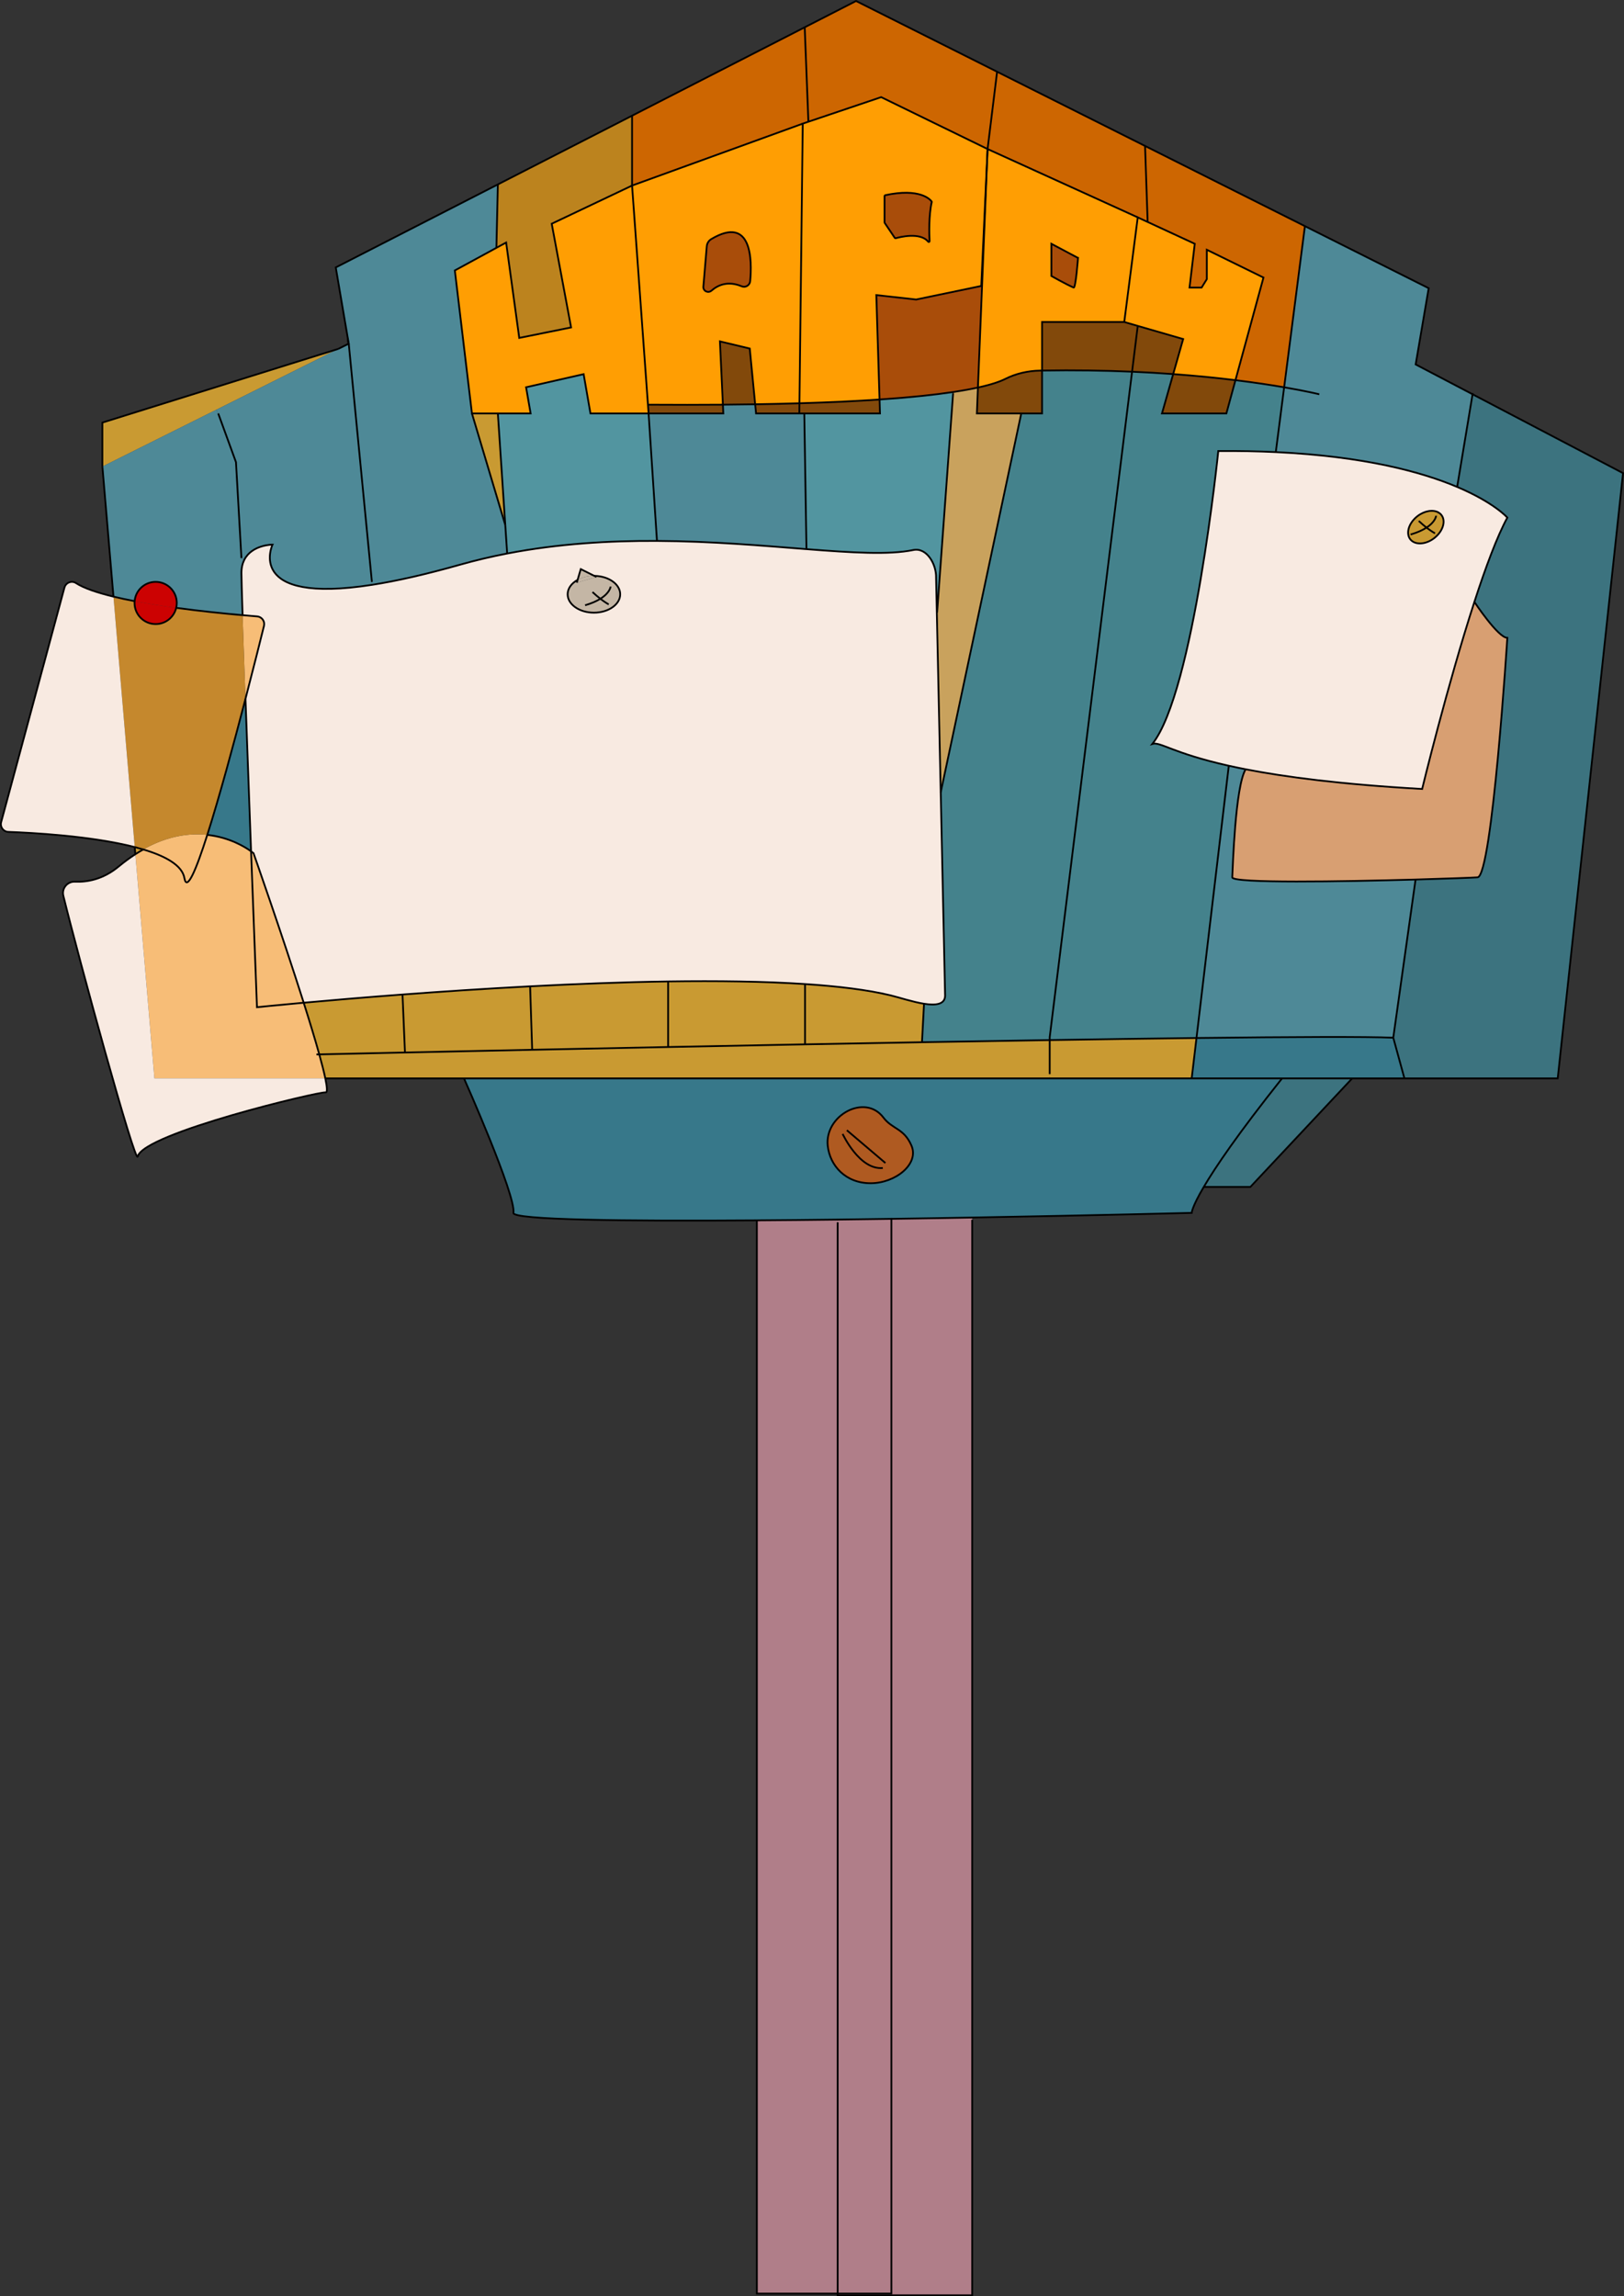 <?xml version="1.0" encoding="UTF-8"?><svg id="Layer_2" xmlns="http://www.w3.org/2000/svg" viewBox="0 0 914.333 1292.971"><rect x="0" y="0" width="914.333" height="1292.971" fill="#333333" stroke="none"/><defs><style>.cls-1{fill:#ff9e03;}.cls-2{fill:#c5882d;}.cls-3{fill:none;stroke:#000;stroke-miterlimit:10;}.cls-4{fill:#bc831e;}.cls-5{fill:#c4b6a5;}.cls-6{fill:#4e8997;}.cls-7{fill:#44828c;}.cls-8{fill:#37788a;}.cls-9{fill:#b07e89;}.cls-10{fill:#af5a21;}.cls-11{fill:#a94d0a;}.cls-12{fill:#f7bd77;}.cls-13{fill:#cc0202;}.cls-14{fill:#c99a32;}.cls-15{fill:#c9a25d;}.cls-16{fill:#5295a0;}.cls-17{fill:#82490b;}.cls-18{fill:#f8eae1;}.cls-19{fill:#d89f72;}.cls-20{fill:#3c737f;}.cls-21{fill:#cd6601;}</style></defs><g id="Layer_2-2"><g><g><path class="cls-20" d="M848.649,291.471s-7.31-8.42-28.25-17.28l8.67-52.17v-.01l84.73,44.42-36.78,340.79h-86.31l-6.28-22.89,12.55-89.06c18.28-.52,32.37-1.06,34.9-1.24,8.21-.59,16.77-134.87,16.77-134.87-5.21,0-18.55-20.23-18.55-20.23v-.01c6.31-19.44,12.8-36.91,18.55-47.45Z"/><path class="cls-19" d="M830.099,338.931s13.34,20.23,18.55,20.23c0,0-8.56,134.28-16.77,134.87-2.53,.18-16.62,.72-34.9,1.24-41.1,1.16-103.4,2.21-103.2-1.24,.29-4.98,1.6-51.03,7.54-60.85,21.86,4.26,53.37,8.48,99.37,11.09,0,0,14.17-58.41,29.41-105.34Z"/><path class="cls-14" d="M809.869,288.561c.65,.37,1.21,.85,1.67,1.44,2.3,2.95,1.24,7.74-2.28,11.42l-1.32-1.13c-.32-.13-2.13-1.14-4.79-3.2,5.17-3.36,5.4-6.65,5.4-6.65l1.32-1.88Z"/><path class="cls-14" d="M797.989,290.691c4-3.11,8.83-3.87,11.88-2.13l-1.32,1.88s-.23,3.29-5.4,6.65c-1.28-.99-2.75-2.23-4.36-3.73l-2.51-1.12c.52-.55,1.09-1.06,1.71-1.55Z"/><path class="cls-14" d="M807.549,302.971c-4.84,3.77-10.91,4.08-13.55,.69-.56-.71-.92-1.53-1.09-2.42l1.28-.26c3.99-1.17,6.88-2.54,8.96-3.89,2.66,2.06,4.47,3.07,4.79,3.2l1.32,1.13c-.52,.55-1.09,1.06-1.71,1.55Z"/><path class="cls-14" d="M792.909,301.241c-.55-2.79,.7-6.21,3.37-9l2.51,1.12c1.61,1.5,3.08,2.74,4.36,3.73-2.08,1.35-4.97,2.72-8.96,3.89l-1.28,.26Z"/><path class="cls-8" d="M784.429,584.331l6.28,22.89h-119.77l2.7-22.73c54.39-.64,95.69-.81,110.79-.16Z"/><path class="cls-6" d="M829.069,222.021l-8.67,52.17c-19.9-8.42-52.13-17.24-102.11-19.61v-.01l4.7-36.49,11.69-90.74,69.69,34.96-7.33,42.92,32.03,16.79v.01Z"/><path class="cls-21" d="M734.679,127.341l-11.69,90.74c-7.28-1.26-16.48-2.67-27.41-4.01l15.77-57.78-31.89-15.65v16.54l-2.95,4.76h-6.79l2.95-24.66-26.53-12.29-1.46-42.8,90,45.15Z"/><path class="cls-17" d="M660.519,210.651c13.11,.96,24.84,2.16,35.06,3.42l-5.12,18.75h-36.25l6.31-22.17Z"/><path class="cls-6" d="M691.819,431.191c2.95,.66,6.11,1.32,9.5,1.99-5.94,9.82-7.25,55.87-7.54,60.85-.2,3.45,62.1,2.4,103.2,1.24l-12.55,89.06c-15.1-.65-56.4-.48-110.79,.16l18.18-153.3Z"/><path class="cls-20" d="M677.739,668.351c6.49-11.05,19.2-29.85,44.08-61.13h39.49l-57.33,61.13h-26.24Z"/><path class="cls-14" d="M673.639,584.491l-2.7,22.73h-79.94v-21.55c29.49-.48,57.47-.87,82.64-1.18Z"/><path class="cls-17" d="M666.129,190.921l-5.61,19.73c-7.3-.53-15.02-.99-23.15-1.34l3.19-25.79,25.57,7.4Z"/><path class="cls-7" d="M648.789,418.911c4.46-1.41,11.16,5.15,43.03,12.28l-18.18,153.3c-25.17,.31-53.15,.7-82.64,1.18v-1.63l46.37-374.73c8.13,.35,15.85,.81,23.15,1.34l-6.31,22.17h36.25l5.12-18.75c10.93,1.34,20.13,2.75,27.41,4.01l-4.7,36.49v.01c-10.06-.48-20.84-.7-32.38-.6,0,0-13.79,135.76-37.12,164.93Z"/><path class="cls-18" d="M793.999,303.661c2.64,3.39,8.71,3.08,13.55-.69,.62-.49,1.19-1,1.71-1.55,3.52-3.68,4.58-8.47,2.28-11.42-.46-.59-1.02-1.07-1.67-1.44-3.05-1.74-7.88-.98-11.88,2.13-.62,.49-1.19,1-1.71,1.55-2.67,2.79-3.92,6.21-3.37,9,.17,.89,.53,1.71,1.09,2.42Zm-92.68,129.52c-3.39-.67-6.55-1.33-9.5-1.99-31.87-7.13-38.57-13.69-43.03-12.28,23.33-29.17,37.12-164.93,37.12-164.93,11.54-.1,22.32,.12,32.38,.6,49.98,2.37,82.21,11.19,102.11,19.61,20.94,8.86,28.25,17.28,28.25,17.28-5.75,10.54-12.24,28.01-18.55,47.45v.01c-15.24,46.93-29.41,105.34-29.41,105.34-46-2.61-77.51-6.83-99.37-11.09Z"/><polygon class="cls-21" points="644.679 82.191 646.139 124.991 640.559 122.401 556.019 83.921 561.379 40.401 644.679 82.191"/><path class="cls-1" d="M640.559,183.521l-7.59-2.2,7.59-58.92,5.58,2.59,26.53,12.29-2.95,24.66h6.79l2.95-4.76v-16.54l31.89,15.65-15.77,57.78c-10.22-1.26-21.95-2.46-35.06-3.42l5.61-19.73-25.57-7.4Z"/><path class="cls-17" d="M640.559,183.521l-3.19,25.79c-15.48-.68-32.43-.96-50.68-.65v-27.34h46.28l7.59,2.2Z"/><path class="cls-11" d="M604.459,161.931c-4.64-2.04-12.51-6.51-12.51-6.51v-18.14l14.98,7.96s-1.27,17.22-2.47,16.69Z"/><path class="cls-1" d="M604.459,161.931c1.2,.53,2.47-16.69,2.47-16.69l-14.98-7.96v18.14s7.87,4.47,12.51,6.51Zm36.1-39.53l-7.59,58.92h-46.28v27.34c-.37,.01-.75,.01-1.13,.02-6.81,.13-13.55,1.65-19.62,4.71-2.89,1.45-7.61,3.14-15.35,4.83l5.43-134.3,84.54,38.48Z"/><path class="cls-17" d="M585.559,208.681c.38-.01,.76-.01,1.13-.02v24.16h-36.69l.59-14.6c7.74-1.69,12.46-3.38,15.35-4.83,6.07-3.06,12.81-4.58,19.62-4.71Z"/><polygon class="cls-21" points="561.379 40.401 556.019 83.921 496.119 54.701 455.139 68.541 453.059 15.371 481.969 .561 561.379 40.401"/><path class="cls-15" d="M527.449,344.951h.15l9.02-123.57-.09-.62c5.54-.83,10.18-1.68,14.06-2.54l-.59,14.6h24.98l-45.34,213.36-2.19-101.23Z"/><path class="cls-9" d="M471.619,1291.491h30.24V686.331c9.14-.13,18.21-.27,27.12-.42,6.2-.1,12.33-.21,18.36-.32l.02,1.3v605.58h-75.74v-.98Z"/><path class="cls-16" d="M527.029,325.371c.22-7.69-5.29-17.23-12.82-15.66-13.66,2.83-34.56,1.51-60.16-.49l-1.22-76.4h42.61l-.24-7.86c17.55-1.19,31.01-2.65,41.33-4.2l.09,.62-9.02,123.57h-.15l-.42-19.58Z"/><path class="cls-18" d="M319.589,334.641c0,5.71,6.63,10.35,14.8,10.35s14.79-4.64,14.79-10.35c0-5.67-6.5-10.27-14.56-10.36l-7.64-3.82-1.78,6.06c-3.42,1.9-5.61,4.83-5.61,8.12Zm133.65,219.48c-22.94-1.52-49.44-1.87-77.07-1.47-25.57,.38-52.12,1.41-77.71,2.75-25.52,1.33-50.1,2.98-71.84,4.61-22.18,1.67-41.4,3.33-55.63,4.62-12.1-38.23-28.25-84.19-28.25-84.19,0,0-.47-.41-1.38-1.06-1.05-28.17-2.19-59.02-3.15-85.9,4.69-18.04,8.54-33.45,10.41-41.02,.65-2.61-1.19-5.16-3.87-5.37-2.16-.17-4.93-.4-8.17-.69-.4-12.46-.65-21.06-.65-23.73,0-3,.61-5.44,1.61-7.42,4.34-8.58,15.89-8.58,15.89-8.58,0,0-15.98,33.93,56.2,22.62,13.26-2.08,29.5-5.68,49.37-11.31,8.83-2.5,17.69-4.58,26.54-6.29,28.73-5.55,57.33-7.24,84.34-7.1,30.89,.16,59.68,2.71,84.17,4.63,25.6,2,46.5,3.32,60.16,.49,7.53-1.57,13.04,7.97,12.82,15.66l.42,19.58,2.19,101.23,2.47,114.56c-.14,4.97-5.42,5.49-11.87,4.47-6.49-1.03-14.17-3.61-19.03-4.77-12.7-3.05-29.14-5.08-47.97-6.32Z"/><path class="cls-1" d="M504.259,134.151c2-.57,13.76-3.66,18.32,1.94,.27,.33,.8,.16,.78-.27-.2-3.99-.51-14.47,1.22-22.05,.03-.12,.01-.24-.06-.33-.82-1.11-6.59-7.72-26.15-3.51-.2,.05-.35,.22-.35,.43v14.89c0,.09,.02,.17,.07,.24l5.71,8.49c.1,.15,.29,.23,.46,.17Zm51.76-50.23l-3.55,77.1-36.65,7.64-22.44-2.49,1.82,58.79c-12.75,.88-27.67,1.61-45.1,2.12l1.86-157.46,3.18-1.08,40.98-13.84,59.9,29.22Z"/><path class="cls-7" d="M520.239,565.211c6.45,1.02,11.73,.5,11.87-4.47l-2.47-114.56,45.34-213.36h11.71v-24.16c18.25-.31,35.2-.03,50.68,.65l-46.37,374.73v1.63c-23.25,.36-47.43,.77-71.91,1.2l1.15-21.66Z"/><path class="cls-14" d="M501.209,560.441c4.86,1.16,12.54,3.74,19.03,4.77l-1.15,21.66c-21.87,.39-43.97,.79-65.85,1.2v-33.95c18.83,1.24,35.27,3.27,47.97,6.32Z"/><path class="cls-8" d="M501.859,686.331c-10.04,.15-20.17,.29-30.26,.41-15.37,.19-30.66,.34-45.48,.44-74.84,.51-137.66-.23-137.05-4.21,1.51-9.78-27.84-75.75-27.84-75.75h460.59c-24.88,31.28-37.59,50.08-44.08,61.13h-.01c-6.79,11.55-6.79,14.62-6.79,14.62,0,0-55.19,1.41-123.6,2.62-6.03,.11-12.16,.22-18.36,.32-8.91,.15-17.98,.29-27.12,.42Zm-11.7-20.06c14.1,0,27.46-10.88,23-21.2-4.26-9.88-10.74-9.09-15.81-15.81-10.34-13.7-33.18-1.16-31.33,15.94,1.21,11.17,10.04,21.07,24.14,21.07Z"/><path class="cls-11" d="M523.359,135.821c.02,.43-.51,.6-.78,.27-4.56-5.6-16.32-2.51-18.32-1.94-.17,.06-.36-.02-.46-.17l-5.71-8.49c-.05-.07-.07-.15-.07-.24v-14.89c0-.21,.15-.38,.35-.43,19.56-4.21,25.33,2.4,26.15,3.51,.07,.09,.09,.21,.06,.33-1.73,7.58-1.42,18.06-1.22,22.05Z"/><path class="cls-9" d="M471.599,686.741c10.09-.12,20.22-.26,30.26-.41v605.16h-30.24V688.301l-.02-1.56Z"/><path class="cls-11" d="M536.529,220.761c-10.32,1.55-23.78,3.01-41.33,4.2l-1.82-58.79,22.44,2.49,36.65-7.64,3.55-77.1-5.43,134.3c-3.88,.86-8.52,1.71-14.06,2.54Z"/><path class="cls-17" d="M495.199,224.961l.24,7.86h-45.41l.07-5.74c17.43-.51,32.35-1.24,45.1-2.12Z"/><path class="cls-10" d="M513.159,645.071c4.46,10.32-8.9,21.2-23,21.2s-22.93-9.9-24.14-21.07c-1.85-17.1,20.99-29.64,31.33-15.94,5.07,6.72,11.55,5.93,15.81,15.81Z"/><polygon class="cls-21" points="453.059 15.371 455.139 68.541 451.959 69.621 355.859 104.491 355.859 65.151 453.059 15.371"/><path class="cls-9" d="M426.119,687.181c14.82-.1,30.11-.25,45.48-.44l.02,1.56v603.19h-45.5V687.181Z"/><path class="cls-14" d="M453.239,554.121v33.95c-26.27,.5-52.22,1.01-77.07,1.5v-36.92c27.63-.4,54.13-.05,77.07,1.47Z"/><path class="cls-6" d="M454.049,309.221c-24.49-1.92-53.28-4.47-84.17-4.63l-4.71-71.77h42.06l-.23-4.95c6.3-.05,12.35-.13,18.17-.22l.5,5.17h27.16l1.22,76.4Z"/><path class="cls-17" d="M450.099,227.081l-.07,5.74h-24.36l-.5-5.17c8.84-.14,17.13-.33,24.93-.57Z"/><path class="cls-17" d="M422.119,196.261l3.05,31.39c-5.82,.09-11.87,.17-18.17,.22l-1.67-35.63,16.79,4.02Z"/><path class="cls-1" d="M417.609,161.231c2.15,.89,4.54-.61,4.75-2.92,1.06-11.49,1.16-37.43-21.92-23.66-1.44,.86-2.38,2.39-2.52,4.06l-1.91,22.7c-.21,2.49,2.71,3.88,4.59,2.23,3.68-3.21,9.3-5.64,17.01-2.41Zm34.35-91.61l-1.86,157.46c-7.8,.24-16.09,.43-24.93,.57l-3.05-31.39-16.79-4.02,1.67,35.63c-12.9,.1-26.82,.11-41.83,.01l-.36,.03-8.95-123.42,96.1-34.87Z"/><path class="cls-11" d="M422.359,158.311c-.21,2.31-2.6,3.81-4.75,2.92-7.71-3.23-13.33-.8-17.01,2.41-1.88,1.65-4.8,.26-4.59-2.23l1.91-22.7c.14-1.67,1.08-3.2,2.52-4.06,23.08-13.77,22.98,12.17,21.92,23.66Z"/><path class="cls-17" d="M364.809,227.911l.36-.03c15.01,.1,28.93,.09,41.83-.01l.23,4.95h-42.06l-.36-4.91Z"/><path class="cls-14" d="M376.169,552.651v36.92c-27.16,.54-53.02,1.07-76.55,1.56l-1.16-35.73c25.59-1.34,52.14-2.37,77.71-2.75Z"/><polygon class="cls-1" points="364.809 227.911 365.169 232.821 332.439 232.821 328.589 210.691 296.189 218.061 298.749 232.821 280.299 232.821 265.709 232.821 256.079 152.291 279.479 139.551 284.959 136.571 292.339 190.281 321.529 184.381 310.619 125.981 355.859 104.491 364.809 227.911"/><polygon class="cls-4" points="355.859 65.151 355.859 104.491 310.619 125.981 321.529 184.381 292.339 190.281 284.959 136.571 279.479 139.551 280.299 103.851 355.859 65.151"/><path class="cls-5" d="M334.619,324.281c8.06,.09,14.56,4.69,14.56,10.36,0,5.71-6.62,10.35-14.79,10.35s-14.8-4.64-14.8-10.35c0-3.29,2.19-6.22,5.61-8.12l-.46,1.58,11.09-3.21-1.21-.61Z"/><path class="cls-5" d="M334.389,324.281c-3.48,0-6.67,.84-9.19,2.24l1.78-6.06,7.64,3.82h-.23Z"/><path class="cls-5" d="M335.829,324.891l-11.09,3.21,.46-1.58c2.52-1.4,5.71-2.24,9.19-2.24h.23l1.21,.61Z"/><path class="cls-14" d="M227.999,592.661c19.56-.43,43.99-.95,71.62-1.53,23.53-.49,49.39-1.02,76.55-1.56,24.85-.49,50.8-1,77.07-1.5,21.88-.41,43.98-.81,65.85-1.2,24.48-.43,48.66-.84,71.91-1.2v21.55H183.159c-.74-3.56-1.92-8.16-3.4-13.5,5.14-.12,22.48-.5,48.24-1.06Z"/><path class="cls-16" d="M285.539,311.691l-1.06-16.01v-.02l-4.18-62.84h18.45l-2.56-14.76,32.4-7.37,3.85,22.13h32.73l4.71,71.77c-27.01-.14-55.61,1.55-84.34,7.1Z"/><path class="cls-6" d="M284.479,295.661v.02l1.06,16.01c-8.85,1.71-17.71,3.79-26.54,6.29-19.87,5.63-36.11,9.23-49.37,11.31l-.25-1.64-13.03-134.14-.53-3.09-6.78-39.83,91.26-46.74-.82,35.7-23.4,12.74,9.63,80.53,18.77,62.84Z"/><polygon class="cls-14" points="280.299 232.821 284.479 295.661 265.709 232.821 280.299 232.821"/><path class="cls-14" d="M299.619,591.131c-27.63,.58-52.06,1.1-71.62,1.53v-.01l-1.38-32.64c21.74-1.63,46.32-3.28,71.84-4.61l1.16,35.73Z"/><path class="cls-14" d="M227.999,592.651v.01c-25.76,.56-43.1,.94-48.24,1.06-2.31-8.31-5.38-18.39-8.77-29.09,14.23-1.29,33.45-2.95,55.63-4.62l1.38,32.64Z"/><polygon class="cls-14" points="190.409 196.471 121.799 230.701 57.649 262.701 57.649 237.961 190.409 196.471"/><path class="cls-12" d="M141.359,479.381c1.79,47.73,3.32,87.78,3.32,87.78,0,0,9.81-1.02,26.31-2.53,3.39,10.7,6.46,20.78,8.77,29.09,1.48,5.34,2.66,9.94,3.4,13.5H86.929l-10.73-126.21c1.5-.97,2.99-1.87,4.47-2.69,12.62,3.78,21.93,8.98,23.15,16.11,1.33,7.83,6.49-4.23,12.89-24.31,12.6,1.36,21.4,6.9,24.65,9.26Z"/><path class="cls-12" d="M141.359,479.381c.91,.65,1.38,1.06,1.38,1.06,0,0,16.15,45.96,28.25,84.19-16.5,1.51-26.31,2.53-26.31,2.53,0,0-1.53-40.05-3.32-87.78Z"/><path class="cls-6" d="M196.349,193.511l13.03,134.14,.25,1.64c-72.18,11.31-56.2-22.62-56.2-22.62,0,0-11.55,0-15.89,8.58l-1.61-1-3.07-54-10-27.43-1.06-2.12,68.61-34.23,5.72-2.85,.22-.11Z"/><path class="cls-8" d="M138.209,393.481c.96,26.88,2.1,57.73,3.15,85.9-3.25-2.36-12.05-7.9-24.65-9.26,6.78-21.26,14.96-51.51,21.5-76.64Z"/><path class="cls-12" d="M148.619,352.461c-1.87,7.57-5.72,22.98-10.41,41.02-.65-18.2-1.22-34.59-1.63-47.08,3.24,.29,6.01,.52,8.17,.69,2.68,.21,4.52,2.76,3.87,5.37Z"/><path class="cls-6" d="M137.539,315.251c-1,1.98-1.61,4.42-1.61,7.42,0,2.67,.25,11.27,.65,23.73-9.58-.84-23.26-2.2-37.38-4.13,.21-.88,.32-1.79,.32-2.73,0-6.57-5.32-11.89-11.89-11.89-6.21,0-11.32,4.77-11.83,10.86-4.16-.79-8.18-1.64-11.92-2.55l-6.23-73.26,64.15-32,1.06,2.12,10,27.43,3.07,54,1.61,1Z"/><path class="cls-12" d="M80.669,478.321c13.8-7.75,26.1-9.28,36.04-8.2-6.4,20.08-11.56,32.14-12.89,24.31-1.22-7.13-10.53-12.33-23.15-16.11Z"/><path class="cls-13" d="M87.629,327.651c6.57,0,11.89,5.32,11.89,11.89,0,.94-.11,1.85-.32,2.73-7.88-1.07-15.89-2.32-23.4-3.76,.51-6.09,5.62-10.86,11.83-10.86Z"/><path class="cls-18" d="M183.279,615.121c-2.98-.67-102.54,22.96-105.73,36.11-1.26,5.19-33.45-112.45-41.89-146.83-1.03-4.2,2.29-8.14,6.61-7.93,6.43,.3,15.51-1.07,24.54-8.55,3.19-2.64,6.32-4.93,9.39-6.91l10.73,126.21h96.23c1.08,5.2,1.24,8.15,.12,7.9Z"/><path class="cls-14" d="M75.859,476.991c1.65,.42,3.26,.87,4.81,1.33-1.48,.82-2.97,1.72-4.47,2.69l-.34-4.02Z"/><path class="cls-13" d="M75.799,338.511c7.51,1.44,15.52,2.69,23.4,3.76-1.23,5.25-5.94,9.15-11.57,9.15-6.56,0-11.88-5.32-11.88-11.88,0-.35,.01-.69,.05-1.03Z"/><path class="cls-2" d="M75.749,339.541c0,6.56,5.32,11.88,11.88,11.88,5.63,0,10.34-3.9,11.57-9.15,14.12,1.93,27.8,3.29,37.38,4.13,.41,12.49,.98,28.88,1.63,47.08-6.54,25.13-14.72,55.38-21.5,76.64-9.94-1.08-22.24,.45-36.04,8.2-1.55-.46-3.16-.91-4.81-1.33l-11.98-141.03c3.74,.91,7.76,1.76,11.92,2.55-.04,.34-.05,.68-.05,1.03Z"/><path class="cls-18" d="M42.769,328.331c4.45,2.89,12.01,5.43,21.11,7.63l11.98,141.03c-24.51-6.32-58.13-8.08-71.17-8.55-2.79-.1-4.76-2.78-4.04-5.48l35.63-132.07c.76-2.81,4.05-4.15,6.49-2.56Z"/></g><g><line class="cls-3" x1="829.149" y1="221.381" x2="829.069" y2="222.011"/><line class="cls-3" x1="196.129" y1="193.621" x2="195.819" y2="190.421"/><polyline class="cls-3" points="190.409 196.471 196.129 193.621 196.349 193.511 195.819 190.421 189.039 150.591 280.299 103.851 355.859 65.151 453.059 15.371 481.969 .561 561.379 40.401 644.679 82.191 734.679 127.341 804.369 162.301 797.039 205.221 829.069 222.011 913.799 266.431 877.019 607.221 790.709 607.221 761.309 607.221 721.819 607.221 670.939 607.221 590.999 607.221 261.229 607.221 183.159 607.221"/><line class="cls-3" x1="63.879" y1="335.961" x2="57.649" y2="262.701"/><line class="cls-3" x1="76.199" y1="481.011" x2="75.859" y2="476.991"/><polyline class="cls-3" points="355.859 104.491 310.619 125.981 321.529 184.381 292.339 190.281 284.959 136.571 279.479 139.551 256.079 152.291 265.709 232.821 280.299 232.821 298.749 232.821 296.189 218.061 328.589 210.691 332.439 232.821 365.169 232.821"/><polyline class="cls-3" points="451.959 69.621 355.859 104.491 364.809 227.911 365.169 232.821 407.229 232.821 406.999 227.871 405.329 192.241 422.119 196.261 425.169 227.651 425.669 232.821 450.029 232.821"/><path class="cls-3" d="M422.359,158.311c1.06-11.49,1.16-37.43-21.92-23.66-1.44,.86-2.38,2.39-2.52,4.06l-1.91,22.7c-.21,2.49,2.71,3.88,4.59,2.23,3.68-3.21,9.3-5.64,17.01-2.41,2.15,.89,4.54-.61,4.75-2.92Z"/><polygon class="cls-3" points="451.959 69.621 455.139 68.541 496.119 54.701 556.019 83.921 552.469 161.021 515.819 168.661 493.379 166.171 495.199 224.961 495.439 232.821 452.829 232.821 450.029 232.821 450.099 227.081 451.959 69.621"/><path class="cls-3" d="M524.579,113.771c.03-.12,.01-.24-.06-.33-.82-1.11-6.59-7.72-26.15-3.51-.2,.05-.35,.22-.35,.43v14.89c0,.09,.02,.17,.07,.24l5.71,8.49c.1,.15,.29,.23,.46,.17,2-.57,13.76-3.66,18.32,1.94,.27,.33,.8,.16,.78-.27-.2-3.99-.51-14.47,1.22-22.05Z"/><polyline class="cls-3" points="632.969 181.321 586.689 181.321 586.689 208.661 586.689 232.821 574.979 232.821 549.999 232.821 550.589 218.221 556.019 83.921 640.559 122.401"/><path class="cls-3" d="M606.929,145.241l-14.98-7.96v18.14s7.87,4.47,12.51,6.51c1.2,.53,2.47-16.69,2.47-16.69Z"/><polygon class="cls-3" points="640.559 122.401 646.139 124.991 672.669 137.281 669.719 161.941 676.509 161.941 679.459 157.181 679.459 140.641 711.349 156.291 695.579 214.071 690.459 232.821 654.209 232.821 660.519 210.651 666.129 190.921 640.559 183.521 632.969 181.321 640.559 122.401"/><path class="cls-3" d="M116.709,470.121c12.6,1.36,21.4,6.9,24.65,9.26,.91,.65,1.38,1.06,1.38,1.06,0,0,16.15,45.96,28.25,84.19,3.39,10.7,6.46,20.78,8.77,29.09,1.48,5.34,2.66,9.94,3.4,13.5,1.08,5.2,1.24,8.15,.12,7.9-2.98-.67-102.54,22.96-105.73,36.11-1.26,5.19-33.45-112.45-41.89-146.83-1.03-4.2,2.29-8.14,6.61-7.93,6.43,.3,15.51-1.07,24.54-8.55,3.19-2.64,6.32-4.93,9.39-6.91,1.5-.97,2.99-1.87,4.47-2.69"/><path class="cls-3" d="M138.209,393.481c.96,26.88,2.1,57.73,3.15,85.9,1.79,47.73,3.32,87.78,3.32,87.78,0,0,9.81-1.02,26.31-2.53,14.23-1.29,33.45-2.95,55.63-4.62,21.74-1.63,46.32-3.28,71.84-4.61,25.59-1.34,52.14-2.37,77.71-2.75,27.63-.4,54.13-.05,77.07,1.47,18.83,1.24,35.27,3.27,47.97,6.32,4.86,1.16,12.54,3.74,19.03,4.77,6.45,1.02,11.73,.5,11.87-4.47l-2.47-114.56-2.19-101.23-.42-19.58c.22-7.69-5.29-17.23-12.82-15.66-13.66,2.83-34.56,1.51-60.16-.49-24.49-1.92-53.28-4.47-84.17-4.63-27.01-.14-55.61,1.55-84.34,7.1-8.85,1.71-17.71,3.79-26.54,6.29-19.87,5.63-36.11,9.23-49.37,11.31-72.18,11.31-56.2-22.62-56.2-22.62,0,0-11.55,0-15.89,8.58-1,1.98-1.61,4.42-1.61,7.42,0,2.67,.25,11.27,.65,23.73"/><path class="cls-3" d="M334.619,324.281c8.06,.09,14.56,4.69,14.56,10.36,0,5.71-6.62,10.35-14.79,10.35s-14.8-4.64-14.8-10.35c0-3.29,2.19-6.22,5.61-8.12"/><path class="cls-3" d="M343.779,330.281s-.24,3.45-5.77,6.88c-2.05,1.28-4.83,2.56-8.59,3.66"/><path class="cls-3" d="M342.729,340.311c-.32-.13-2.1-1.12-4.72-3.15-1.29-.99-2.8-2.25-4.43-3.78"/><polyline class="cls-3" points="324.739 328.101 325.199 326.521 326.979 320.461 334.619 324.281 335.829 324.891"/><polyline class="cls-3" points="122.859 232.821 132.859 260.251 135.929 314.251"/><line class="cls-3" x1="196.349" y1="193.511" x2="209.379" y2="327.651"/><line class="cls-3" x1="280.299" y1="103.851" x2="279.479" y2="139.551"/><line class="cls-3" x1="284.479" y1="295.681" x2="285.539" y2="311.691"/><line class="cls-3" x1="280.299" y1="232.821" x2="284.479" y2="295.661"/><line class="cls-3" x1="355.859" y1="65.151" x2="355.859" y2="104.491"/><path class="cls-3" d="M742.779,222.021s-6.91-1.73-19.79-3.94c-7.28-1.26-16.48-2.67-27.41-4.01-10.22-1.26-21.95-2.46-35.06-3.42-7.3-.53-15.02-.99-23.15-1.34-15.48-.68-32.43-.96-50.68-.65-.37,.01-.75,.01-1.13,.02-6.81,.13-13.55,1.65-19.62,4.71-2.89,1.45-7.61,3.14-15.35,4.83-3.88,.86-8.52,1.71-14.06,2.54-10.32,1.55-23.78,3.01-41.33,4.2-12.75,.88-27.67,1.61-45.1,2.12-7.8,.24-16.09,.43-24.93,.57-5.82,.09-11.87,.17-18.17,.22-12.9,.1-26.82,.11-41.83,.01"/><line class="cls-3" x1="365.169" y1="232.821" x2="369.879" y2="304.591"/><line class="cls-3" x1="453.059" y1="15.371" x2="455.139" y2="68.541"/><line class="cls-3" x1="452.829" y1="232.821" x2="454.049" y2="309.221"/><polyline class="cls-3" points="561.379 40.391 561.379 40.401 556.019 83.921"/><path class="cls-3" d="M830.099,338.921c6.31-19.44,12.8-36.91,18.55-47.45,0,0-7.31-8.42-28.25-17.28-19.9-8.42-52.13-17.24-102.11-19.61-10.06-.48-20.84-.7-32.38-.6,0,0-13.79,135.76-37.12,164.93,4.46-1.41,11.16,5.15,43.03,12.28,2.95,.66,6.11,1.32,9.5,1.99,21.86,4.26,53.37,8.48,99.37,11.09,0,0,14.17-58.41,29.41-105.34"/><path class="cls-3" d="M809.869,288.561c.65,.37,1.21,.85,1.67,1.44,2.3,2.95,1.24,7.74-2.28,11.42-.52,.55-1.09,1.06-1.71,1.55-4.84,3.77-10.91,4.08-13.55,.69-.56-.71-.92-1.53-1.09-2.42-.55-2.79,.7-6.21,3.37-9,.52-.55,1.09-1.06,1.71-1.55,4-3.11,8.83-3.87,11.88-2.13Z"/><path class="cls-3" d="M808.549,290.441s-.23,3.29-5.4,6.65c-2.08,1.35-4.97,2.72-8.96,3.89"/><path class="cls-3" d="M807.939,300.291c-.32-.13-2.13-1.14-4.79-3.2-1.28-.99-2.75-2.23-4.36-3.73"/><path class="cls-3" d="M830.099,338.921v.01s13.34,20.23,18.55,20.23c0,0-8.56,134.28-16.77,134.87-2.53,.18-16.62,.72-34.9,1.24-41.1,1.16-103.4,2.21-103.2-1.24,.29-4.98,1.6-51.03,7.54-60.85v-.01"/><polyline class="cls-3" points="640.559 183.511 640.559 183.521 637.369 209.311 590.999 584.041 590.999 585.671 590.999 604.831"/><line class="cls-3" x1="646.139" y1="124.991" x2="644.679" y2="82.191"/><polyline class="cls-3" points="734.679 127.331 734.679 127.341 722.989 218.081 718.289 254.571"/><polyline class="cls-3" points="691.819 431.191 673.639 584.491 670.939 607.221"/><line class="cls-3" x1="829.069" y1="222.021" x2="820.399" y2="274.191"/><polyline class="cls-3" points="796.979 495.271 784.429 584.331 790.709 607.221"/><path class="cls-3" d="M178.169,593.751s.54-.01,1.59-.03c5.14-.12,22.48-.5,48.24-1.06,19.56-.43,43.99-.95,71.62-1.53,23.53-.49,49.39-1.02,76.55-1.56,24.85-.49,50.8-1,77.07-1.5,21.88-.41,43.98-.81,65.85-1.2,24.48-.43,48.66-.84,71.91-1.2,29.49-.48,57.47-.87,82.64-1.18,54.39-.64,95.69-.81,110.79-.16"/><line class="cls-3" x1="226.619" y1="560.011" x2="227.999" y2="592.651"/><polyline class="cls-3" points="298.459 555.391 298.459 555.401 299.619 591.131"/><line class="cls-3" x1="376.169" y1="552.661" x2="376.169" y2="589.571"/><polyline class="cls-3" points="453.239 554.111 453.239 554.121 453.239 588.071"/><line class="cls-3" x1="527.599" y1="344.951" x2="536.619" y2="221.381"/><polyline class="cls-3" points="57.649 262.701 57.649 237.961 190.409 196.471"/><polyline class="cls-3" points="265.709 232.821 284.479 295.661 284.479 295.681"/><line class="cls-3" x1="520.239" y1="565.211" x2="519.089" y2="586.871"/><path class="cls-3" d="M677.739,668.351c6.49-11.05,19.2-29.85,44.08-61.13"/><path class="cls-3" d="M261.229,607.221s29.35,65.97,27.84,75.75c-.61,3.98,62.21,4.72,137.05,4.21,14.82-.1,30.11-.25,45.48-.44,10.09-.12,20.22-.26,30.26-.41,9.14-.13,18.21-.27,27.12-.42,6.2-.1,12.33-.21,18.36-.32,68.41-1.21,123.6-2.62,123.6-2.62,0,0,0-3.07,6.79-14.62"/><polyline class="cls-3" points="426.119 687.321 426.119 1291.491 471.619 1291.491 501.859 1291.491 501.859 686.331 501.859 685.911"/><polyline class="cls-3" points="471.619 688.301 471.619 1291.491 471.619 1292.471 547.359 1292.471 547.359 686.891"/><polyline class="cls-3" points="677.729 668.351 677.739 668.351 703.979 668.351 761.309 607.221"/><path class="cls-3" d="M490.159,666.271c-14.1,0-22.93-9.9-24.14-21.07-1.85-17.1,20.99-29.64,31.33-15.94,5.07,6.72,11.55,5.93,15.81,15.81,4.46,10.32-8.9,21.2-23,21.2Z"/><path class="cls-3" d="M497.039,657.691c-13.18,1.29-22.63-19.19-22.63-19.19"/><line class="cls-3" x1="476.789" y1="636.441" x2="498.489" y2="654.881"/><path class="cls-3" d="M75.799,338.511c-4.16-.79-8.18-1.64-11.92-2.55-9.1-2.2-16.66-4.74-21.11-7.63-2.44-1.59-5.73-.25-6.49,2.56L.649,462.961c-.72,2.7,1.25,5.38,4.04,5.48,13.04,.47,46.66,2.23,71.17,8.55,1.65,.42,3.26,.87,4.81,1.33,12.62,3.78,21.93,8.98,23.15,16.11,1.33,7.83,6.49-4.23,12.89-24.31,6.78-21.26,14.96-51.51,21.5-76.64,4.69-18.04,8.54-33.45,10.41-41.02,.65-2.61-1.19-5.16-3.87-5.37-2.16-.17-4.93-.4-8.17-.69-9.58-.84-23.26-2.2-37.38-4.13"/><path class="cls-3" d="M75.799,338.511c.51-6.09,5.62-10.86,11.83-10.86,6.57,0,11.89,5.32,11.89,11.89,0,.94-.11,1.85-.32,2.73-1.23,5.25-5.94,9.15-11.57,9.15-6.56,0-11.88-5.32-11.88-11.88,0-.35,.01-.69,.05-1.03Z"/><line class="cls-3" x1="574.979" y1="232.821" x2="529.639" y2="446.181"/></g></g></g></svg>